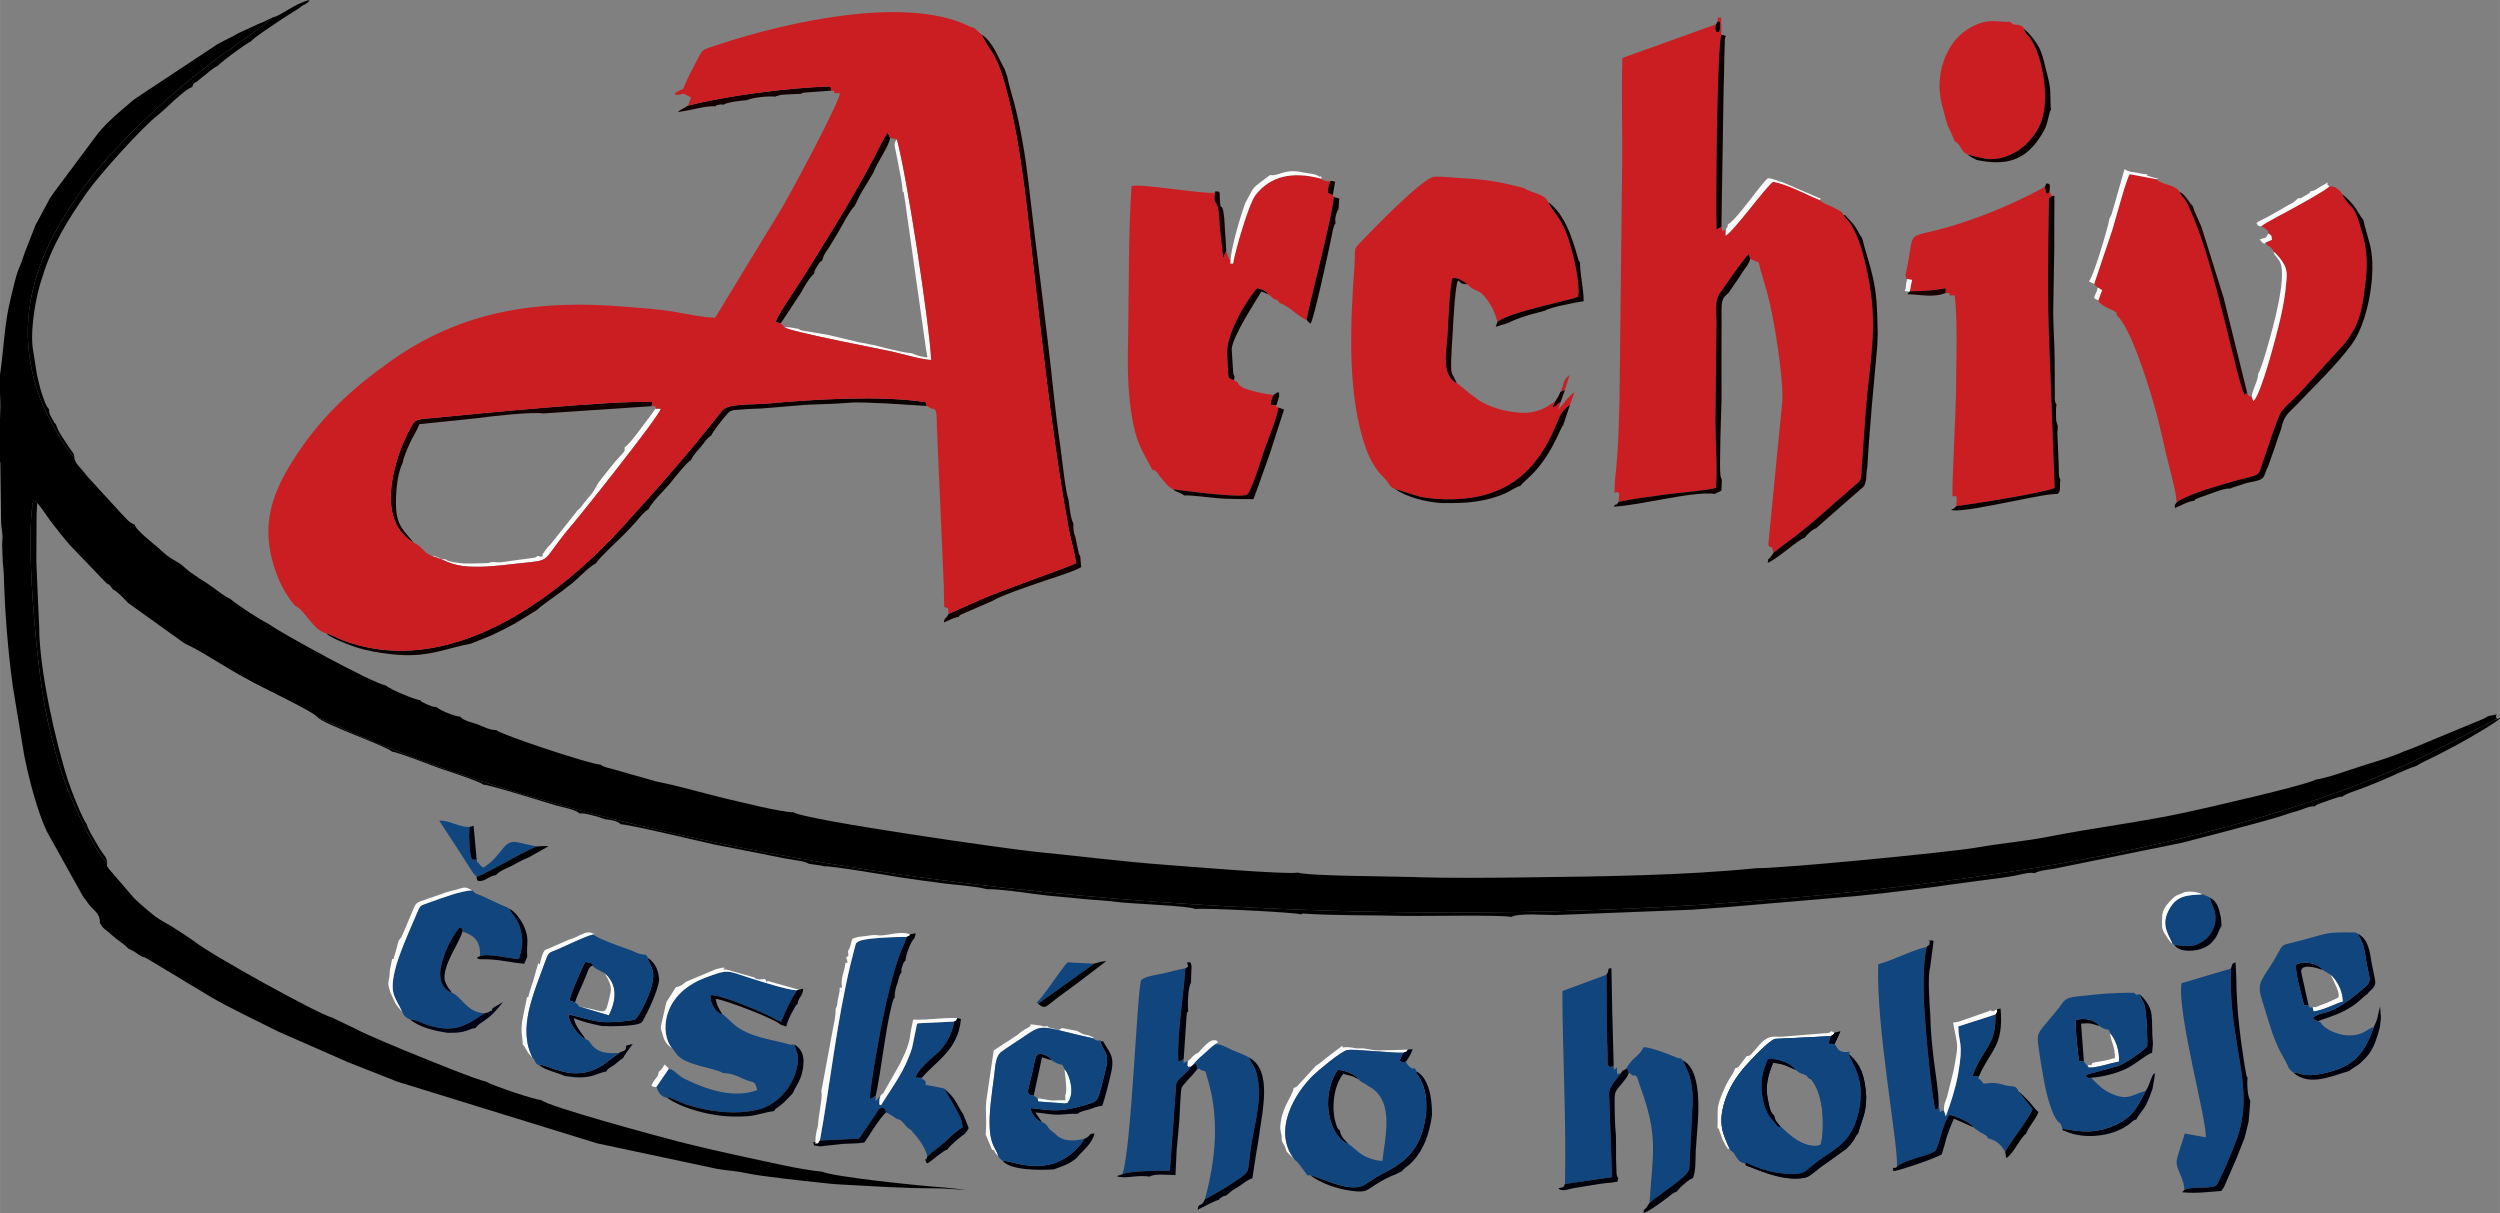 <?xml version="1.0" encoding="UTF-8"?>
<!DOCTYPE svg PUBLIC "-//W3C//DTD SVG 1.1//EN" "http://www.w3.org/Graphics/SVG/1.1/DTD/svg11.dtd">
<!-- Creator: CorelDRAW X8 -->
<svg xmlns="http://www.w3.org/2000/svg" xml:space="preserve" width="210mm" height="101.907mm" version="1.1" style="shape-rendering:geometricPrecision; text-rendering:geometricPrecision; image-rendering:optimizeQuality; fill-rule:evenodd; clip-rule:evenodd"
viewBox="0 0 21000 10191"
 xmlns:xlink="http://www.w3.org/1999/xlink">
 <rect x="0" y="0" width="21000" height="10191" fill="#808080" stroke="none"/>
 <defs>
  <style type="text/css">
   <![CDATA[
    .fil13 {fill:black}
    .fil9 {fill:#000316}
    .fil5 {fill:#01020B}
    .fil2 {fill:#020203}
    .fil3 {fill:#0B0000}
    .fil1 {fill:#11457E}
    .fil4 {fill:#130000}
    .fil8 {fill:#1B0101}
    .fil12 {fill:#BB2527}
    .fil0 {fill:#CB1E22}
    .fil10 {fill:#F4FFFF}
    .fil6 {fill:#F8F8F8}
    .fil7 {fill:#FBFBFB}
    .fil11 {fill:#FEF7F6}
   ]]>
  </style>
 </defs>
 <g id="Vrstva_x0020_1">
  <path class="fil0" d="M14429 179l19 9c0,13 2,34 1,46 -4,39 3,-18 -4,21 -1,2 -3,10 -4,9 0,-2 -2,5 -4,8 -29,-12 -16,7 -27,-26 -5,-16 3,-31 5,-42l-787 283c-9,297 1,606 -2,905l-20 1789c-2,258 -9,597 -40,849l-4 109c37,-6 12,-13 40,6l-5 70c120,-25 271,-45 401,-62 79,-11 360,-36 415,-54 15,-107 -3,-420 -4,-551l9 -837c0,-99 -16,-191 31,-252 37,-49 209,-306 241,-323l12 40c22,5 12,3 23,8l15 7c1,1 5,3 7,4 39,15 21,-2 37,55l59 204c59,211 140,721 128,922l-111 1136c-12,90 -1,77 17,85 2,1 6,2 8,2l13 44 66 -52c236,-168 396,-325 601,-500 77,-65 66,-48 74,-176 11,-151 23,-309 33,-458 21,-302 83,-600 53,-912 -17,-179 -79,-520 -186,-672 -20,-28 -38,-42 -53,-68 -21,-33 -4,-17 -46,-41 -17,-10 -34,-18 -52,-27 -35,-17 -77,-29 -101,-56 -120,-48 -261,-129 -391,-154 -37,7 -332,416 -401,453l2 -54 -28 17 -9 -37 -41 20c-8,-193 4,-1567 41,-1633l-2 -145 -28 -1 -1 32z"/>
  <path class="fil0" d="M11721 4110c9,-3 162,52 204,61 85,19 184,25 276,23 448,-10 704,-227 867,-616 41,-98 44,-120 120,-178l38 -105c-49,27 -100,109 -137,146l20 -63c-45,21 -19,30 -67,42l22 -48c-55,31 -68,53 -148,78 -74,23 -126,21 -203,11 -117,-14 -253,-61 -331,-129 -53,-34 -98,-83 -145,-114 -134,-63 -86,-272 -77,-415 5,-96 17,-402 41,-469 55,0 93,28 126,55 41,47 72,42 113,72 23,15 63,70 82,103 24,40 39,83 57,139 112,-86 600,-177 677,-210 19,-118 -40,-350 -72,-455 -64,-217 -141,-253 -178,-339 -34,-75 -125,-69 -207,-120 -167,-43 -303,-71 -486,-80 -79,-4 -186,-17 -262,-15 -94,2 -524,449 -603,531 -89,92 -59,53 -70,214 -36,484 -66,1096 100,1550 25,68 63,136 102,185 24,30 44,44 65,71 33,42 23,51 76,75z"/>
  <path class="fil0" d="M17591 2385c15,17 10,13 29,30l38 22 -32 87c14,29 -7,2 22,28 33,30 93,50 102,56 40,26 19,3 33,42 113,104 245,526 304,725 40,135 72,276 102,412 25,111 94,348 95,434 69,-57 293,-124 398,-155 337,-102 270,-30 336,-215 29,-82 117,-359 150,-400 31,-39 94,-93 138,-138l388 -426c90,-119 134,-205 160,-393 26,-180 45,-325 -3,-505 -85,-325 -94,-202 -178,-358 -13,-28 5,-3 -20,-29 -4,-5 -15,-13 -19,-16 -27,-18 -29,-19 -66,-21 -42,40 -222,137 -288,174 -58,34 -258,134 -289,164 26,9 15,-2 41,21 42,37 12,5 23,37 31,24 22,7 30,53l-50 21c16,60 -4,7 31,38 9,8 6,2 18,17 22,25 2,-16 12,23 31,21 72,74 93,113 30,58 18,109 13,176 -11,119 -38,243 -65,350 -19,76 -143,559 -208,617l-14 -36c-42,-16 -8,16 -38,-32l-24 15c-66,-126 -247,-1095 -451,-1542 -13,-29 -25,-62 -45,-92 -19,-27 -47,-52 -46,-69 -47,-69 -138,-52 -202,-109l-219 -41c-32,46 -119,383 -147,470l-152 452z"/>
  <path class="fil0" d="M10336 2189c-19,-24 -25,-52 -36,-82l-26 58 -30 -280c-8,-264 -55,-121 -39,-265 -142,7 -620,-80 -700,-57 -28,409 -21,862 -29,1274 -5,217 -5,419 26,626 39,263 90,313 179,487 24,-4 10,-7 30,11 11,9 24,30 32,42 36,36 60,82 110,107 1,0 522,73 616,48 39,-10 130,-317 142,-352 37,-107 108,-274 129,-383 -24,-11 -21,9 -18,-19l-48 -4c5,-55 12,-44 24,-83 -55,-4 -125,-20 -168,-31 -49,-14 -115,-27 -137,-76l-27 -17c-51,-14 -48,-21 -51,-82 -3,-46 -4,-90 -7,-136 -14,-181 203,-513 253,-553 41,9 67,19 95,51 17,17 6,3 22,18 15,13 7,4 20,20 30,6 32,6 52,36 75,19 164,121 226,141 11,-101 209,-831 228,-1033l-8 -18 -40 -16c-2,-40 5,-71 23,-102 -34,5 -6,8 -44,0 -31,-6 -26,-11 -34,-17 -252,-70 -438,-17 -556,138 -54,70 -168,456 -187,574 -43,-3 -15,5 -22,-25z"/>
  <path class="fil0" d="M17191 1541c24,5 14,0 28,12 -2,80 -5,62 -29,75l-14 -59c-146,85 -360,180 -521,241 -729,273 -540,12 -649,502 9,28 -2,16 15,32l40 7 -18 96c140,-2 171,-5 301,-25l0 39c53,4 16,-11 36,21l40 -2c27,242 11,599 10,850 -1,114 -37,805 -28,839 57,-3 18,0 35,10l-4 72c133,-15 733,-111 826,-152l-45 -1205c-18,-402 -9,-821 -3,-1227l26 -20c-19,-24 -29,-68 -46,-106z"/>
  <path class="fil1" d="M15935 9799c77,-67 294,-93 327,-138 32,-68 66,-248 114,-296 43,7 177,62 202,105 2,2 5,2 6,6 1,3 5,4 6,5l48 33c11,6 23,10 31,16 35,24 14,4 30,32 61,15 112,49 145,116 35,-80 204,-284 230,-361l-120 -152c-19,-54 -52,-33 -109,-48 -91,-24 -87,-24 -183,-14l-12 -16c-41,-53 -35,5 -25,-49l-54 3c18,-75 85,-178 120,-234 57,-92 71,-154 72,-286l-313 101c1,144 47,129 -2,401 -22,121 -63,248 -103,354l-15 -47c-30,7 -9,-7 -34,13l-11 -63c-8,36 1,24 -24,44 -28,-40 -76,-571 -83,-661 -17,-220 -38,-498 6,-709 -145,35 -290,118 -407,145 -19,526 167,1500 158,1700z"/>
  <path class="fil1" d="M6887 9581l330 -17 139 -206c29,-43 18,-46 62,-53 29,26 12,4 26,39l55 32c80,62 32,-12 111,82 32,38 37,18 60,57 35,35 107,127 119,201 32,-29 36,-35 70,-61 29,-23 49,-37 77,-61 45,-42 102,-98 150,-124 -5,-73 -38,-119 -69,-178l-87 -149 -157 -31c-14,-37 9,30 2,-21 -4,-26 15,8 -17,-21 -36,-32 -5,27 -15,-16l-52 -2c12,-62 141,-169 184,-207 61,-54 121,-149 140,-264l-306 15c-11,16 -3,-2 -11,25 -2,8 -4,20 -5,29l-32 153c-63,201 -165,324 -261,482 -14,-17 -14,20 -13,-45 0,-9 6,-25 9,-36l-42 47 2 -47c-24,13 -28,20 -47,28 -11,-65 92,-614 114,-714 37,-170 73,-324 130,-488 20,-57 48,-105 63,-160 -74,0 -367,7 -409,41 -19,15 -14,-3 -35,80 -9,36 -18,67 -26,101 -121,507 -168,986 -259,1489z"/>
  <path class="fil1" d="M5644 8804c3,1 6,4 7,5l31 43c65,99 327,118 390,162 65,1 114,21 161,44 96,46 105,7 128,99 -201,74 -424,-4 -605,-92 -74,-35 -83,-76 -138,-87l-104 151c21,58 35,79 94,96 23,-15 -5,-11 31,1l122 51c188,61 413,91 606,44 171,-43 297,-200 328,-359 21,-109 -2,-105 -20,-187l-34 1c-159,-46 -344,-60 -474,-169l-72 -66c-24,-21 2,-7 -26,-19 -56,-14 -103,-86 -101,-161 57,-15 375,117 453,153 48,22 92,49 140,69 43,-105 76,-175 132,-264 -87,-5 -301,-75 -388,-102 -198,-62 -180,-81 -381,-4 -377,143 -377,479 -280,591z"/>
  <path class="fil0" d="M16420 1187c62,35 41,77 109,112 5,-1 132,38 190,38 202,1 372,-158 429,-320 66,-190 14,-478 -56,-628 -50,-106 -78,-95 -92,-147 -13,-21 17,-4 -29,-28 -23,-11 -7,-2 -27,-5 -34,-6 -32,1 -58,-26 -101,8 -191,-44 -360,64 -191,122 -274,397 -215,626 71,276 32,121 109,314z"/>
  <path class="fil1" d="M18348 9996c63,-32 189,-6 264,-34 29,-18 165,-359 173,-381 169,-457 -69,-799 -45,-1445l-415 123c-39,250 219,1172 203,1295l-176 -32c-16,64 -64,185 -68,234 -5,67 68,155 64,240z"/>
  <path class="fil1" d="M3379 8503c2,2 5,3 6,7 5,25 41,49 60,54 52,1 99,32 158,50 55,16 119,29 179,25 131,-8 206,-79 287,-127 -134,-10 -176,-105 -243,-156l-29 -17c-244,-88 33,-533 66,-549 29,19 16,-3 22,35 95,33 152,75 147,207 68,-28 247,21 327,25 24,-86 41,-144 14,-248 -25,-94 -61,-109 -97,-177 -15,-13 -51,-24 -56,-26l-174 -81c-42,-18 -52,-14 -79,-46 -88,1 -270,69 -352,99 -94,35 -80,16 -117,102 -59,137 -153,346 -183,480 -45,200 9,216 64,343z"/>
  <path class="fil1" d="M13146 9946l395 -58 -25 -709c4,-53 66,-116 97,-161 -43,-2 -23,30 -33,-55 -11,20 -1,8 -23,23l-2 -34c-67,38 -48,-38 -52,-119 -3,-72 -5,-144 -6,-215 -2,-143 0,-288 -3,-430l-370 137c1,543 34,1072 22,1621z"/>
  <path class="fil1" d="M9428 9864c53,-29 309,-30 399,-30l53 -730c10,-34 64,-71 91,-101 19,-20 18,-20 31,-43 -34,-3 -10,12 -27,-10l3 -37c-15,7 -15,3 -36,18l1 -37c-29,19 -11,15 -46,19 -9,-238 43,-538 60,-779 -64,11 -128,30 -191,44 -55,12 -144,23 -179,54 -34,46 -82,1419 -159,1632z"/>
  <path class="fil2" d="M3295 6315c36,-1 323,112 385,134 51,19 349,113 381,143 33,-6 532,151 610,174 47,14 167,33 196,68 44,-7 101,14 164,30l43 15c2,0 6,2 9,3 76,8 109,20 133,43 41,-6 680,146 779,168l593 117c30,5 67,12 99,17 35,6 79,10 106,29l118 17c3,2 7,3 10,5 45,-10 577,83 673,97 115,16 228,33 342,47 96,12 265,23 351,47 155,0 384,42 542,57 95,9 181,16 275,26 82,9 186,12 264,23 99,16 636,34 670,61 73,-11 862,29 888,45l17 -7c120,9 297,13 420,14 148,2 291,2 439,6 140,3 822,-11 891,9 70,-35 274,-16 369,-16l1151 -45 282 -21 1102 -94 225 -24 439 -54c112,-18 237,-32 355,-49 106,-15 257,-30 356,-54 44,-8 75,-20 119,-11 39,-24 120,-29 167,-38l1073 -218c2,-1 704,-180 843,-228 47,-17 83,-26 132,-41 44,-13 97,-42 138,-36 17,-14 -1,-4 33,-21 10,-4 12,-4 26,-9 50,-17 141,-54 173,-52 38,-28 79,-38 156,-66 56,-21 104,-41 156,-62 104,-42 198,-93 309,-130l27 -16c1,-1 21,-11 22,-12l139 -68c60,-31 116,-61 179,-95 66,-36 307,-173 345,-216l-62 24 -441 228c-144,78 -310,152 -461,216 -946,400 -2163,680 -3203,835 -1651,246 -3328,354 -5054,333 -3078,-37 -6706,-500 -9125,-1642 44,61 575,242 632,294z"/>
  <path class="fil1" d="M13656 8982c17,-14 17,12 26,32 26,7 -1,-5 18,9l17 14c35,-21 43,44 58,83 157,424 109,556 81,985 62,-60 322,-219 334,-286l30 -594c-2,-58 -12,-127 -26,-180 -9,-36 -58,-136 -58,-137 -25,-25 -1,-10 -45,-21 -69,-30 -214,-87 -283,-91 -27,44 -35,55 -76,90 -34,29 -54,62 -76,96z"/>
  <path class="fil1" d="M10023 8942c37,-12 30,11 31,43 32,-17 14,-2 41,6 40,14 25,-6 43,52 106,334 78,685 -17,1031 92,-48 187,-105 268,-160 130,-88 82,-62 124,-312 31,-183 91,-382 46,-570 -20,-84 -47,-94 -68,-149 -17,-15 -107,-47 -142,-63 -41,-18 -92,-53 -143,-48 -35,25 -65,56 -96,83 -33,28 -66,58 -87,87z"/>
  <path class="fil3" d="M2737 5319c41,40 175,92 248,116 98,33 192,48 307,61 301,35 464,-55 663,-89l172 -69 118 -58 88 -47 180 -111c18,-25 206,-151 254,-193 79,-53 162,-157 239,-197 17,-36 182,-189 223,-230 40,-39 75,-77 112,-118 25,-29 73,-90 106,-106 27,-58 132,-160 180,-216 35,-42 142,-181 177,-196 19,-46 55,-78 85,-115 29,-35 52,-75 85,-92 14,-36 109,-155 140,-188 35,-35 60,-24 128,-32 53,-5 107,-5 160,-8l374 -31c103,-5 226,-6 331,-15 120,-11 208,1 323,3l356 22 -12 -32c-378,-58 -925,-24 -1319,11 -148,14 -340,-4 -393,64 -276,354 -557,671 -842,983 -552,605 -1456,1269 -2331,946 -57,-21 -106,-51 -152,-63z"/>
  <path class="fil4" d="M7968 5157c-24,48 -36,28 -39,72 33,-15 89,-44 123,-46 18,-22 -5,-3 26,-23l258 -112c74,-45 271,-111 367,-145 78,-28 321,-102 379,-139l-8 -92c-2,-2 -4,-10 -4,-8 -1,2 -4,-6 -5,-8 -1,-2 -3,-6 -4,-9l-28 -136c-14,-33 -20,-75 -16,-115 -23,-29 -36,-154 -41,-195 -26,-66 -53,-339 -67,-433 -21,-143 -41,-298 -57,-449 -61,-586 -148,-1213 -216,-1812 -25,-212 -64,-439 -117,-642 -17,-65 -44,-148 -57,-218l-24 -69c-9,-10 -62,-124 -77,-151 -32,-54 -68,-109 -116,-137 73,158 116,126 204,448 141,516 192,1166 255,1709 77,666 155,1349 275,2006 18,93 49,185 59,277 -33,24 -634,232 -806,309l-264 118z"/>
  <path class="fil2" d="M2288 147c-16,27 -377,280 -436,323 -396,288 -891,741 -1172,1134 -365,512 -592,1085 -340,1751 47,125 209,432 285,484 -5,-34 -15,-38 -36,-68 -17,-23 -24,-36 -41,-62 -33,-50 -58,-82 -80,-149 -17,-9 -3,2 -17,-19 -5,-8 -11,-19 -16,-28 -15,-30 -24,-39 -23,-75 -28,-27 -47,-92 -60,-129 -18,-54 -28,-105 -42,-162l-36 -229c-20,-175 32,-452 80,-585 82,-275 218,-490 375,-715 104,-149 476,-561 598,-652 54,-41 231,-224 287,-234 18,-44 5,-22 46,-52 23,-18 32,-26 57,-46 32,-25 73,-63 113,-82 28,-32 233,-185 277,-204 41,-44 154,-114 212,-155 37,-26 69,-45 112,-73 37,-25 79,-46 108,-73 20,-9 14,-4 31,-16 30,-22 12,-5 31,-31 -126,28 -241,134 -313,147z"/>
  <path class="fil3" d="M18284 4221c-19,28 -15,9 -14,46 47,-17 111,-58 162,-60 20,-22 -9,-3 35,-24l110 -39c48,-16 110,-44 162,-40 3,-2 6,-5 8,-6l122 -40c40,-11 124,-17 144,-50 24,-40 18,-57 36,-81l57 -161 22 -67 35 -99c20,-111 69,-136 128,-199 160,-169 317,-314 460,-503 128,-167 207,-553 167,-793 -13,-78 -50,-180 -67,-261 -25,-25 -53,-85 -81,-119 -34,-39 -59,-67 -97,-94 84,156 93,33 178,358 48,180 29,325 3,505 -26,188 -70,274 -160,393l-388 426c-44,45 -107,99 -138,138 -33,41 -121,318 -150,400 -66,185 1,113 -336,215 -105,31 -329,98 -398,155z"/>
  <path class="fil1" d="M18247 7924l20 15c7,-3 104,18 162,3 51,-13 104,-51 131,-87 118,-158 -10,-286 7,-314l-33 -16c-21,-10 -9,13 -16,-8 -2,-4 -6,-2 -8,-4 -149,5 -225,14 -286,121 -70,124 -23,190 23,290z"/>
  <path class="fil3" d="M14898 4643c-1,2 -12,19 -13,20 -38,53 -29,14 -36,66 90,-41 260,-199 311,-212 20,-29 65,-72 100,-81 2,-3 5,-10 6,-8l392 -344c29,-64 13,-89 27,-152l13 -202 24 -302 47 -522 4 -103c-5,-163 -3,-291 -34,-441 -27,-135 -69,-244 -97,-362 -18,-19 -41,-73 -61,-100 -27,-39 -57,-61 -81,-92l-14 -3c15,26 33,40 53,68 107,152 169,493 186,672 30,312 -32,610 -53,912 -10,149 -22,307 -33,458 -8,128 3,111 -74,176 -205,175 -365,332 -601,500l-66 52z"/>
  <path class="fil3" d="M16433 4251c-32,33 2,9 -44,31 51,25 362,-41 445,-57 88,-16 383,-82 450,-75 20,-24 15,-11 20,-51 3,-32 -4,-29 4,-69 -17,-27 -13,-62 -14,-103l-12 -294 4 -51 -13 -45c-2,-9 -2,-35 -2,-46 -1,-37 -2,-57 4,-93 -19,-25 -14,-52 -14,-90l-2 -299c-1,-132 -11,-246 -12,-382l9 -532 0 -211c1,-46 0,-91 1,-137 0,-12 1,-60 0,-69 -5,-29 16,-37 -20,-31l-26 20c-6,406 -15,825 3,1227l45 1205c-93,41 -693,137 -826,152z"/>
  <path class="fil4" d="M3473 4557c-63,-85 -138,-128 -146,-287 -6,-116 8,-289 55,-381 10,-54 39,-117 60,-165 27,-61 63,-109 80,-161l467 -48c107,-15 478,-58 574,-42l910 -61 8 -35c-315,-16 -1468,97 -1860,136 -76,8 -126,-2 -160,58 -53,94 -101,203 -133,316 -80,286 -68,544 145,670z"/>
  <path class="fil3" d="M13597 4215c-31,49 -18,3 -42,41 217,-9 665,-133 849,-107 2,-2 7,-6 8,-4l48 -23 4 -92c-2,-2 -3,-6 -4,-8l-6 -17c-1,-3 -2,-6 -2,-10 -11,-68 7,-567 9,-631l0 -62c-1,-151 0,-302 0,-453 0,-77 1,-153 0,-230 0,-85 4,-118 57,-156l98 -143c28,-52 72,-92 86,-144l-12 -40c-32,17 -204,274 -241,323 -47,61 -31,153 -31,252l-9 837c1,131 19,444 4,551 -55,18 -336,43 -415,54 -130,17 -281,37 -401,62z"/>
  <path class="fil2" d="M900 7248c-4,-42 -13,-46 -37,-81 -24,-33 -30,-43 -49,-77 -30,-53 -72,-117 -86,-166 -38,-52 -126,-273 -155,-362 -109,-335 -244,-945 -244,-1294l-11 -243 -13 -307 2 -396 5 -97c-26,-21 -7,-13 -33,-19 -68,328 27,1358 97,1728 48,250 112,498 200,717 62,156 235,526 324,597z"/>
  <path class="fil5" d="M18740 8136c-24,646 214,988 45,1445 -8,22 -144,363 -173,381 -75,28 -201,2 -264,34l-17 19c116,12 217,-2 329,-11l22 -33 105 -241 68 -172 34 -138 14 -173c-24,-37 -29,-142 -23,-195 -12,-16 -2,3 -11,-24l-14 -79c-5,-35 -9,-64 -15,-100 -10,-63 -20,-137 -27,-201 -18,-146 -26,-294 -28,-443l-6 -121 -25 11 -14 41z"/>
  <path class="fil6" d="M7582 1610c14,5 5,-4 13,31 0,0 6,37 6,39l175 1236c4,41 11,44 13,86 -46,-3 -112,-24 -128,-35 -67,-4 -133,-24 -187,-35l-48 -11c-3,-1 -6,-2 -9,-3l-26 -7c-37,-10 -48,-12 -85,-19l-96 -18c-4,-1 -7,-2 -10,-3l-241 -57 -156 -27c-19,-4 -87,-10 -92,-23 -2,-4 -7,-2 -9,-3 -49,-6 -64,-15 -111,-12 25,34 812,184 914,207 86,20 237,65 317,68 -15,-313 -206,-1555 -288,-1853 -30,28 -18,59 -9,103 7,34 15,73 21,107 14,85 32,140 36,229z"/>
  <path class="fil3" d="M6559 2715l172 -261c19,-37 73,-131 108,-156 3,-30 6,-29 25,-61 19,-31 18,-32 44,-51 6,-42 39,-81 62,-118 23,-39 46,-76 69,-114 32,-54 104,-193 139,-222l49 -100 110 -183c28,-82 131,-221 140,-291l-20 -43c-32,36 -84,150 -112,203 -185,350 -381,661 -589,995 -48,78 -223,328 -242,394l45 8z"/>
  <path class="fil1" d="M3975 7335l28 30c43,-10 196,-98 248,-125 86,-44 183,-102 259,-130 -55,-10 -104,-21 -160,-34 -125,-28 -117,99 -289,212 -28,-13 -40,-38 -40,-39 -14,-16 -6,23 -17,-27l-41 -2c-22,-65 -26,-194 -20,-266 0,-4 2,-5 3,-8 -84,7 -180,-60 -257,-52l143 218c47,76 94,144 143,223z"/>
  <path class="fil7" d="M5247 3757c-1,47 6,22 -42,79l-38 42c-1,1 -3,4 -5,6l-86 107 -46 59 -47 80c-1,2 -3,5 -5,7l-36 44c-2,1 -3,4 -5,6l-46 57c-1,2 -3,5 -4,7 -24,31 -14,14 -35,35 -15,15 -4,4 -14,18l-204 257c-17,21 -19,20 -33,35 -25,30 28,-36 -14,19 -3,4 -15,19 -15,20 -8,10 -5,6 -14,20 -2,3 2,43 -9,15 0,-2 -2,5 -4,8l-28 -9c-24,19 -19,14 -68,21l-242 33c-4,1 -6,1 -11,1 -46,2 -48,-11 -96,6 -60,3 -143,4 -204,3 -25,-1 -138,-13 -150,-34 -79,-4 -18,1 -75,-20 -24,-9 -20,-11 -46,-9 104,27 158,80 307,89 133,8 267,-8 395,-23 346,-39 186,13 493,-345 51,-59 714,-888 731,-958l-45 0 -35 49c-46,58 -180,252 -224,275z"/>
  <path class="fil7" d="M7123 7987c5,71 8,30 -15,57 22,65 7,36 -7,46 -7,82 -42,115 -28,206l-20 1c1,35 -1,20 -3,42l-12 58c-7,34 -1,46 -19,77 2,65 -15,123 -26,187l-94 506c11,35 -12,153 -20,207 0,3 -1,6 -1,9l-9 83c-1,1 -2,3 -2,5l-5 20c-1,2 -1,6 -2,8 -1,3 -1,6 -2,10 0,3 -1,6 -2,9 -6,37 -6,34 -7,76 6,15 -32,13 22,12l16 -25c91,-503 138,-982 259,-1489 8,-34 17,-65 26,-101 21,-83 16,-65 35,-80 42,-34 335,-41 409,-41 40,-16 19,-10 28,-22 -74,-29 -188,10 -249,10 -32,0 -32,-7 -65,-3l-124 16c-10,2 -40,12 -44,13 -17,29 -16,80 -39,103z"/>
  <path class="fil3" d="M14460 1906l19 -1191c4,-72 4,-145 5,-217l5 -170c6,-25 0,-11 10,-26l-39 -11 0 2c-37,66 -49,1440 -41,1633l41 -20z"/>
  <path class="fil3" d="M11721 4110c99,65 240,105 388,116 145,1 256,-1 383,-31 57,-14 105,-30 155,-52 42,-19 93,-57 126,-62 11,-16 5,-8 18,-22l42 -39c199,-180 264,-410 298,-449l57 -171c-76,58 -79,80 -120,178 -163,389 -419,606 -867,616 -92,2 -191,-4 -276,-23 -42,-9 -195,-64 -204,-61z"/>
  <path class="fil5" d="M7644 7848c-9,12 12,6 -28,22 -15,55 -43,103 -63,160 -57,164 -93,318 -130,488 -22,100 -125,649 -114,714 19,-8 23,-15 47,-28 44,-191 82,-566 138,-775 0,-1 6,-21 8,-26 15,-33 -7,-1 14,-22 -3,-46 9,-90 26,-131 4,-19 5,-30 12,-48 18,-45 2,-11 18,-29 -1,-31 -2,-29 8,-59 10,-31 9,-27 26,-46 0,-40 48,-170 74,-184l13 -44 -49 8z"/>
  <path class="fil5" d="M11005 9872c90,67 220,116 360,133 107,14 119,-8 187,-52 43,-29 119,-70 171,-88l53 -27 12 -14c2,-1 5,-4 7,-6l33 -26c123,-101 182,-267 201,-429 1,-146 -30,-308 -129,-363 -12,24 5,14 37,77 50,100 53,232 32,341 -48,256 -180,353 -367,447 -54,27 -128,85 -165,99 -130,47 -377,-87 -432,-92z"/>
  <path class="fil5" d="M10121 10074c-32,79 -52,16 -61,88 32,-16 155,-81 179,-83 12,-13 -5,-5 26,-24 28,-17 7,-7 32,-10l53 -44c16,-11 40,-24 57,-35 39,-25 74,-58 113,-68l29 -190 23 -138c29,-231 122,-579 -81,-687 21,55 48,65 68,149 45,188 -15,387 -46,570 -42,250 6,224 -124,312 -81,55 -176,112 -268,160z"/>
  <path class="fil5" d="M13856 10105c-14,18 -14,21 -26,38 -28,38 -16,-9 -25,48 53,-18 160,-99 210,-137 34,-26 38,-35 68,-43l29 -33c29,-28 78,-73 108,-81 25,-52 22,-151 24,-224l19 -264c11,-181 4,-440 -127,-501 0,1 49,101 58,137 14,53 24,122 26,180l-30 594c-12,67 -272,226 -334,286z"/>
  <path class="fil5" d="M16184 7954c-44,211 -23,489 -6,709 7,90 55,621 83,661 25,-20 16,-8 24,-44 1,-102 -27,-263 -40,-370 -15,-123 -29,-257 -30,-379 -6,-85 -24,-333 -2,-402l29 -222c-25,-17 -10,-2 -44,-7 13,18 11,-34 11,34l-25 20z"/>
  <path class="fil5" d="M13613 9018c-31,45 -93,108 -97,161l25 709 -395 58c-21,37 -4,23 -55,35 24,34 86,7 127,0 57,-10 105,-17 163,-27 20,-4 75,-12 105,-15 13,-2 56,-5 62,-6 62,-16 26,15 46,-35 -18,-23 -14,-35 -16,-75 -1,-31 -2,-62 -3,-93 -1,-64 1,-128 -1,-193 -10,-84 -11,-224 -11,-312 0,-66 29,-81 57,-118 26,-34 48,-55 62,-93 -9,-20 -9,-46 -26,-32 -31,13 -26,14 -43,36z"/>
  <path class="fil5" d="M10002 8960c-13,23 -12,23 -31,43 -27,30 -81,67 -91,101l-53 730c-90,0 -346,1 -399,30l-46 15c2,2 6,3 7,4 2,0 6,2 8,3l49 4c67,-3 131,-18 212,-6 41,-28 156,-13 216,-13l10 -214 11 -114 12 -139c2,-44 10,-236 18,-266 7,-22 99,-112 129,-153 -1,-32 6,-55 -31,-43l-21 18z"/>
  <path class="fil3" d="M16529 1299c26,22 45,28 76,45 242,50 411,11 548,-218 20,-33 31,-55 43,-95l21 -83c11,-30 -1,-8 12,-25 -9,-64 -1,-135 -11,-200 -10,-65 -25,-108 -39,-168 -33,-148 -62,-188 -143,-282l-36 -31c14,52 42,41 92,147 70,150 122,438 56,628 -57,162 -227,321 -429,320 -58,0 -185,-39 -190,-38z"/>
  <path class="fil8" d="M18877 3301l-198 -799 -185 -591c-25,-63 -59,-126 -76,-183 -39,-34 -51,-85 -107,-115 -1,17 27,42 46,69 20,30 32,63 45,92 204,447 385,1416 451,1542l24 -15z"/>
  <path class="fil5" d="M5608 9225c96,68 258,118 398,141 85,14 176,16 266,11 88,-6 170,-39 229,-43 23,-33 10,-14 38,-36 15,-12 30,-23 44,-36 26,-24 54,-55 77,-80 33,-77 67,-100 85,-208 14,-90 -1,-156 -70,-199 18,82 41,78 20,187 -31,159 -157,316 -328,359 -193,47 -418,17 -606,-44l-122 -51c-36,-12 -8,-16 -31,-1z"/>
  <path class="fil3" d="M9853 4110c20,16 18,14 41,24 4,2 24,9 25,10l30 18c54,-4 202,17 275,23 98,8 202,7 305,8l35 -94 102 -287 120 -371 -46 -18c-21,109 -92,276 -129,383 -12,35 -103,342 -142,352 -94,25 -615,-48 -616,-48z"/>
  <path class="fil3" d="M12579 2703l-15 42 107 -33c45,-26 173,-70 229,-81l81 -23c35,-26 263,-69 322,-78 0,-105 -36,-262 -30,-325 -2,-2 -5,-9 -6,-7 0,1 -4,-6 -5,-8 -16,-32 -81,-372 -256,-491 37,86 114,122 178,339 32,105 91,337 72,455 -77,33 -565,124 -677,210z"/>
  <path class="fil7" d="M8281 9512l-2 17 49 116c1,4 3,8 5,12 42,18 1,-3 33,34 26,29 23,21 22,29 -22,-95 -103,-97 -66,-453 8,-77 19,-154 29,-232 11,-82 10,-162 63,-201 58,-42 111,-75 165,-111 195,-132 133,-105 603,-1 10,-17 8,-1 -11,-14 -41,-25 45,23 -25,-10l-40 -9c-4,-1 -7,-2 -10,-3l-49 -26 -126 -24c-45,29 -35,11 -65,6 -1,0 -32,-7 -35,-9 -28,-12 -34,16 -15,-13 -63,5 -31,0 -72,-6 -24,-3 -51,-6 -77,-10 -7,32 10,5 -27,31 -18,12 -20,10 -44,27 -27,19 -18,15 -37,30l-202 132 -57 388c-18,101 0,157 -9,300z"/>
  <path class="fil4" d="M5778 888c-27,20 -58,28 -84,53 88,-9 241,-56 317,-48 18,-15 -10,-6 22,-12 34,-7 17,-4 44,-1 30,-23 161,-36 199,-39 43,-22 181,-36 238,-29 2,-2 6,-7 7,-4l37 -11c13,-2 44,-3 60,-4l111 -5c14,-9 1,-5 26,-10l228 -17 -7 -35c-349,10 -882,79 -1198,162z"/>
  <path class="fil7" d="M18969 3140c-4,70 -48,128 -54,193l14 36c65,-58 189,-541 208,-617 27,-107 54,-231 65,-350 5,-67 17,-118 -13,-176 -21,-39 -62,-92 -93,-113 13,41 45,57 61,99 50,133 -66,550 -106,686 -14,52 -56,198 -82,242z"/>
  <path class="fil7" d="M14674 8870l-29 37c-38,45 -32,60 -68,65 -23,60 -31,55 -59,106 -6,10 -13,23 -16,30 -4,7 -10,19 -11,23l-31 72c-1,2 -2,5 -3,8l-12 34c-6,19 -14,43 -15,62 -4,47 0,115 -3,170 29,16 3,-8 18,28 20,47 8,41 52,120 2,2 4,6 5,8l11 17c3,1 8,-3 10,1 0,3 6,2 6,3 1,0 4,2 4,4 -61,-130 -102,-219 -48,-397 38,-125 102,-220 176,-305 40,-45 196,-216 251,-229l467 -23c1,-1 10,-4 17,-10 14,-11 9,-10 14,-18 -46,-28 -22,-4 -47,0 -3,0 -6,1 -10,2l-21 2c-4,0 -7,0 -11,0l-345 28c-65,7 -104,-22 -180,50l-86 98c-25,19 -9,13 -36,14z"/>
  <path class="fil7" d="M10867 9139c-14,78 -99,156 -112,317 -2,26 1,41 5,61 1,4 4,16 5,20l3 49 23 41c1,3 3,6 4,9l12 37 68 69c-197,-250 17,-576 157,-710 36,-35 234,-203 287,-212 57,-9 365,26 469,23 46,-20 13,4 38,-26 -65,1 -253,12 -302,2 -4,-1 -6,-2 -10,-3l-59 -9c-108,2 -53,-5 -127,-10 -63,-4 -40,13 -49,-6 -1,-3 -6,-1 -8,-3l-124 94c-2,2 -5,4 -6,5l-64 51c-31,21 -2,-4 -27,19l-154 168c-11,9 -19,11 -29,14z"/>
  <path class="fil3" d="M10976 2688c16,19 15,18 33,31 30,-47 150,-603 177,-736 7,-33 12,-83 33,-109 -4,-31 -5,-30 2,-63 0,-1 8,-25 8,-27 13,-30 -4,-3 14,-23l7 -93 -46 -13c-19,202 -217,932 -228,1033z"/>
  <path class="fil5" d="M4919 8730c-30,-50 -85,-106 -100,-177 83,33 143,46 237,66 42,2 296,7 336,-32 42,-67 136,-266 145,-356 -7,-82 -30,-138 -91,-182 -7,10 -15,-13 10,40 12,26 20,41 27,67 28,112 -95,340 -127,383 -25,35 -38,30 -131,41 -52,6 -118,8 -170,5 -73,-5 -263,-64 -278,-63 -5,72 92,191 142,208z"/>
  <path class="fil5" d="M8754 9428l-57 -83c50,3 110,16 166,18 66,3 125,-11 187,-6 24,-22 71,-29 101,-38 39,-13 66,-27 107,-30 24,-60 59,-206 76,-281 33,-144 -22,-172 -67,-260 -14,-1 -7,4 -25,-7 25,110 86,86 41,261 -13,49 -49,223 -78,245 -35,26 -198,66 -257,74 -116,15 -185,-3 -290,-13 0,49 53,107 96,120z"/>
  <path class="fil7" d="M4775 7895l-164 72c-15,6 -29,10 -38,19 -5,6 -15,26 -19,39 -27,84 -12,86 -33,65l-44 156c-1,3 -2,5 -3,8l-12 35c0,3 -2,5 -2,8l-9 27c-21,72 -6,48 -24,53l-32 154c-31,140 -1,188 -5,243 29,25 20,44 74,103 2,2 9,9 11,12 -129,-248 6,-537 106,-815 30,-82 29,-67 106,-100 73,-31 229,-109 296,-124 29,-17 17,1 -9,-11 -47,-23 -92,16 -161,43l-17 6c-34,13 -10,3 -21,7z"/>
  <path class="fil7" d="M3349 7900l-31 113c-20,54 -3,43 -25,43 -6,42 -6,29 -13,67 -9,41 -4,30 -8,71 -7,62 -22,49 6,139 1,3 2,6 3,9l39 84c7,10 3,5 14,21l45 56c-55,-127 -109,-143 -64,-343 30,-134 124,-343 183,-480 37,-86 23,-67 117,-102 82,-30 264,-98 352,-99l-34 -16c-27,-10 -24,-9 -50,-4l-110 30c-28,7 -29,7 -59,19l-180 62c-35,14 -41,20 -56,53 -2,3 -3,6 -4,9l-78 185c-6,13 -17,40 -21,48 -1,2 -2,5 -3,7l-23 28z"/>
  <path class="fil5" d="M17565 9053c94,-4 219,-39 295,-75 76,-37 166,-118 218,-135l7 -75c-21,-224 27,-280 -109,-415 7,46 21,41 36,85 23,66 28,342 24,352 -36,40 -169,133 -229,158 -51,21 -275,73 -291,85 25,28 24,30 49,20z"/>
  <path class="fil5" d="M19472 8579c30,-17 122,-36 227,-91 126,-67 144,-115 187,-137 23,-36 66,-51 67,-99 0,-21 -24,-122 -29,-153 -19,-116 -31,-207 -114,-254 13,45 32,57 46,114 11,46 16,93 24,136 27,143 52,143 -43,222 -287,242 -318,162 -410,232 23,27 5,15 45,30z"/>
  <path class="fil5" d="M19941 8625c-83,241 -181,341 -435,394 -156,32 -172,-7 -242,-9 139,122 327,25 472,-14 10,-15 66,-43 87,-62 25,-24 60,-57 78,-82 45,-64 69,-142 90,-223l8 -65 1 -15 -7 -95c-3,14 -14,53 -20,85 -9,43 -18,52 -32,86z"/>
  <path class="fil7" d="M10669 1470l-83 62c-31,24 -39,29 -65,61l-60 111c-41,111 -119,373 -125,485 7,30 -21,22 22,25 19,-118 133,-504 187,-574 118,-155 304,-208 556,-138 -50,-69 46,32 -16,-17 -36,-27 -84,-26 -144,-37l-19 -4c-137,-26 -185,41 -253,26z"/>
  <path class="fil7" d="M17719 1839c-5,48 -130,479 -172,525l44 21 152 -452c28,-87 115,-424 147,-470l219 41 24 -6c-35,-3 -30,-1 -63,-12 -72,-25 -28,-5 -31,-22 -29,0 -24,-2 -42,-4l-70 -13c-34,-6 -48,-5 -81,-26l-93 327c-1,3 -2,6 -3,9l-5 18c-3,9 -5,17 -8,26l-18 38z"/>
  <path class="fil5" d="M18023 9165c-70,140 -110,216 -246,281 -214,102 -368,40 -453,37l3 12c18,4 9,1 30,11 156,67 397,41 531,-65 32,-25 27,-29 58,-38 20,-44 53,-69 80,-121 26,-50 36,-86 55,-135l13 -71 8 -57c-23,-14 -45,105 -79,146z"/>
  <path class="fil7" d="M5677 8293l-78 123c-1,2 -2,5 -3,8l-46 203c4,46 0,7 8,38 17,62 30,105 86,139 -97,-112 -97,-448 280,-591 201,-77 183,-58 381,4 87,27 301,97 388,102l18 -5 -259 -73c-19,-8 2,41 -21,-11 -2,-5 -7,-3 -10,-6l-44 4c-69,-13 3,-7 -76,-27l-189 -54c-33,-12 -49,17 -24,-19 -52,3 -20,2 -47,7 0,0 -28,7 -29,7l-249 105c-33,25 -45,39 -86,46z"/>
  <path class="fil7" d="M16716 8487c-3,2 -6,5 -9,7l-253 88c-3,1 -6,2 -9,2 -15,4 -26,4 -39,6l30 154c13,73 -10,153 -24,242l-55 222c-15,50 -30,64 -27,122l15 47c40,-106 81,-233 103,-354 49,-272 3,-257 2,-401l313 -101c19,-26 14,-27 9,-42 -38,18 -8,22 -56,8z"/>
  <path class="fil1" d="M8708 8420l12 12 470 -337 -223 -11c-49,49 -216,308 -259,336z"/>
  <path class="fil7" d="M7396 9204c-3,11 -9,27 -9,36 -1,65 -1,28 13,45 96,-158 198,-281 261,-482l32 -153c1,-9 3,-21 5,-29 8,-27 0,-9 11,-25l306 -15c34,-21 10,1 26,-29 -138,-5 -240,18 -370,13 -5,14 -4,21 -9,41 -24,107 -9,112 -57,233l-36 77c-1,3 -2,6 -3,8 -2,3 -3,6 -4,8l-138 243c-1,2 -3,5 -5,7l-23 22z"/>
  <path class="fil5" d="M9957 8134c-17,241 -69,541 -60,779 35,-4 17,0 46,-19l24 -357c7,-47 -3,-20 14,-42 -6,-47 -2,-209 23,-238l5 -144 -10 -30 -28 2 10 35c-18,12 -4,3 -24,14z"/>
  <path class="fil3" d="M10366 3193l4 -33c-10,-15 -5,-2 -11,-27l-13 -202c12,-114 194,-387 250,-483l60 25c-28,-32 -54,-42 -95,-51 -50,40 -267,372 -253,553 3,46 4,90 7,136 3,61 0,68 51,82z"/>
  <path class="fil5" d="M15935 9799c-16,12 4,8 -20,11 -47,4 -2,5 -15,-5l4 33c59,-6 365,-112 407,-142l29 -96c13,-66 48,-145 73,-203l165 73c-25,-43 -159,-98 -202,-105 -48,48 -82,228 -114,296 -33,45 -250,71 -327,138z"/>
  <path class="fil4" d="M12237 3218c-44,-100 -50,-55 -47,-197 2,-77 8,-152 13,-229 4,-75 19,-392 44,-435l35 26 45 6c-33,-27 -71,-55 -126,-55 -24,67 -36,373 -41,469 -9,143 -57,352 77,415z"/>
  <path class="fil5" d="M13513 8136c-6,30 -6,35 -19,52 3,142 1,287 3,430 1,71 3,143 6,215 4,81 -15,157 52,119l-12 -458 -7 -361 -23 3z"/>
  <path class="fil5" d="M6693 8319c-56,89 -89,159 -132,264 -48,-20 -92,-47 -140,-69 -78,-36 -396,-168 -453,-153 -2,75 45,147 101,161 -30,-51 -44,-64 -58,-131 81,6 512,175 547,217l47 15c9,-39 22,-68 39,-102l37 -68c11,-15 8,-12 19,-21 5,-56 44,-61 47,-127l-36 9 -18 5z"/>
  <path class="fil5" d="M9163 9525c-18,19 -27,30 -57,42 -39,81 -164,188 -284,214 -77,17 -142,16 -221,5 -41,-5 -164,-42 -177,-33 63,78 312,79 428,70 92,-35 117,-37 191,-95 45,-57 130,-117 151,-206l-31 3z"/>
  <path class="fil5" d="M8015 8581c-19,115 -79,210 -140,264 -43,38 -172,145 -184,207l52 2c122,-144 304,-230 329,-494l-31 -8c-16,30 8,8 -26,29z"/>
  <path class="fil5" d="M7789 9716c-18,41 3,21 -21,23 28,42 -9,17 25,33 40,-26 128,-106 165,-116 25,-38 117,-112 150,-135 1,-2 3,-5 4,-6l13 -19c17,-25 0,4 12,-20l-45 -114c-21,-28 -47,-85 -71,-120 -30,-45 -51,-61 -91,-99l87 149c31,59 64,105 69,178 -48,26 -105,82 -150,124 -28,24 -48,38 -77,61 -34,26 -38,32 -70,61z"/>
  <path class="fil5" d="M6887 9581l-16 25c-54,1 -16,3 -22,-12l-19 0 9 28 49 8 179 -20c64,-5 126,-2 191,-12 15,-7 122,-201 186,-254 -14,-35 3,-13 -26,-39 -44,7 -33,10 -62,53l-139 206 -330 17z"/>
  <path class="fil6" d="M14513 1886c-5,26 11,1 -16,40l-2 54c69,-37 364,-446 401,-453 130,25 271,106 391,154l7 -12 -315 -136c-51,-12 -81,-34 -129,-36 -83,78 -258,345 -337,389z"/>
  <path class="fil5" d="M5259 8784c3,49 -17,37 -59,61l-136 102c-213,134 -380,37 -501,2 -51,-15 -16,-9 -32,1 61,46 158,61 210,88 72,10 122,18 191,8 66,-9 116,-40 159,-44 22,-36 34,-30 72,-59 28,-21 42,-40 69,-53 14,-27 60,-92 83,-121l-56 15z"/>
  <path class="fil2" d="M9242 8080l-52 15 -470 337c63,50 56,29 181,-64 47,-34 84,-62 132,-97 92,-69 172,-130 260,-198l-51 7z"/>
  <path class="fil2" d="M4003 7365c5,25 0,18 11,35 66,8 87,-41 152,-49 28,-35 86,-55 131,-77 46,-24 92,-53 141,-70l171 -96 -47 -1 -52 3c-76,28 -173,86 -259,130 -52,27 -205,115 -248,125z"/>
  <path class="fil2" d="M16763 8521c-1,132 -15,194 -72,286 -35,56 -102,159 -120,234l54 -3c94,-219 208,-244 180,-566l-33 7c5,15 10,16 -9,42z"/>
  <path class="fil9" d="M4138 8469c-15,41 2,10 -28,29 -18,12 -15,7 -41,14 -81,48 -156,119 -287,127 -60,4 -124,-9 -179,-25 -59,-18 -106,-49 -158,-50 71,62 201,96 315,112 45,0 88,0 128,-9 44,-10 66,-27 106,-31 42,-60 112,-56 230,-219l-86 52z"/>
  <path class="fil5" d="M4032 8032l-23 9c-6,24 55,16 83,17 109,4 211,29 312,38l25 -62c-9,-104 20,-139 -24,-245 -27,-64 -80,-133 -129,-157 36,68 72,83 97,177 27,104 10,162 -14,248 -80,-4 -259,-53 -327,-25z"/>
  <path class="fil5" d="M11329 9612c-27,-30 -69,-64 -74,-116 -21,-17 -19,-15 -31,-50 -44,-126 -23,-328 60,-425l80 21 50 26c-31,-47 -118,-77 -177,-81 -154,229 -71,566 92,625z"/>
  <path class="fil5" d="M18267 7939c38,64 176,54 242,25 41,-18 66,-38 90,-70 32,-43 29,-51 48,-92l14 -26 -5 -68c-19,-85 -29,-129 -89,-167 -17,28 111,156 -7,314 -27,36 -80,74 -131,87 -58,15 -155,-6 -162,-3z"/>
  <path class="fil7" d="M19404 1609c-5,27 11,-1 -16,20 -8,7 -15,10 -29,17 -50,25 -14,20 -54,18 -54,54 -55,40 -121,81 -2,2 -5,3 -7,5l-110 62c-9,5 -8,5 -22,12 -28,14 -66,31 -93,50 16,7 8,11 13,20l26 9c31,-30 231,-130 289,-164 66,-37 246,-134 288,-174 -29,-25 -18,-4 -15,-33 -3,2 -7,2 -9,6l-62 36c-33,20 -32,26 -78,35z"/>
  <path class="fil2" d="M16844 9678l9 51c64,-42 120,-176 166,-205 28,-72 78,-112 104,-183 -36,-29 -52,-60 -83,-92 -34,-36 -52,-54 -86,-84l120 152c-26,77 -195,281 -230,361z"/>
  <path class="fil5" d="M3797 8339c-27,-34 -46,-57 -62,-105 -17,-130 117,-299 150,-409 -6,-38 7,-16 -22,-35 -33,16 -310,461 -66,549z"/>
  <path class="fil5" d="M8683 9204l70 -322 82 25c-11,-18 -16,-27 -49,-41 -63,-26 -77,-14 -91,31 -3,10 -8,36 -10,46 -43,222 -85,250 -2,261z"/>
  <path class="fil5" d="M17505 8917l-24 -318c78,-8 91,1 154,20 -1,-2 -4,-9 -4,-7 -1,2 -4,-5 -5,-6 -44,-45 -129,-56 -187,-38 -11,52 16,284 25,348l41 1z"/>
  <path class="fil4" d="M10300 2107c-1,-76 -10,-145 -13,-222 -1,-32 -5,-76 -10,-104 -16,-85 -23,1 -29,-90 -8,-61 16,-90 -43,-82l0 11c-16,144 31,1 39,265l30 280 26 -58z"/>
  <path class="fil5" d="M19393 8449l-55 -248c-2,-7 -8,-36 -8,-37 -3,-80 149,-28 183,-15 -35,-53 -153,-84 -224,-47 -18,43 49,274 64,339l40 8z"/>
  <path class="fil5" d="M4830 8420c12,-43 46,-114 65,-158 12,-30 22,-52 34,-81 15,-38 13,-52 46,-69 26,-18 -40,-30 -59,-31 -24,39 -131,280 -131,325l45 14z"/>
  <path class="fil7" d="M18188 7849c2,3 11,17 12,19 35,54 -4,-4 16,24l24 32 7 0c-46,-100 -93,-166 -23,-290 61,-107 137,-116 286,-121 -41,-2 -14,-3 -23,-7 -41,-14 -81,-21 -133,-13l-77 32c-24,17 -79,72 -97,109l-7 16c-1,2 -2,5 -3,8l-7 25c0,3 0,6 0,9 -2,20 -3,81 -1,97 3,23 21,56 26,60z"/>
  <path class="fil7" d="M17544 8967c52,8 194,-39 256,-50 4,-98 -28,-182 -72,-236 0,47 -4,-6 2,30 7,44 34,77 36,176l-69 19c-3,1 -6,2 -9,2l-90 16c-28,9 -18,-1 -30,23 -33,3 -31,-13 -24,20z"/>
  <path class="fil10" d="M8715 9225l6 28 223 16c51,-8 11,3 30,-15 53,-72 13,-222 -29,-269 -11,32 -4,-12 0,23 28,237 -6,147 5,235 -48,-5 -96,6 -133,-1l-102 -17z"/>
  <path class="fil7" d="M19425 8460l9 36c77,-7 177,-63 247,-83 -2,-94 -51,-176 -97,-221 3,33 -4,-1 6,21 16,39 73,136 50,168l-96 44c-3,1 -6,2 -9,3 -10,4 -28,10 -49,18 -39,14 -4,11 -61,14z"/>
  <path class="fil7" d="M9978 8913l-3 37c17,22 -7,7 27,10l21 -18c21,-29 54,-59 87,-87 31,-27 61,-58 96,-83l24 -16c0,0 -1,-20 -36,-18 -34,1 -77,50 -96,70 -56,62 -21,21 -64,53 -24,18 -26,31 -56,52z"/>
  <path class="fil7" d="M4864 8455l250 74c67,-134 70,-258 -28,-348 6,32 -3,0 15,33 1,3 7,12 8,16 16,32 26,63 21,100 -1,10 -36,168 -44,151 -1,-2 -4,6 -6,9 -18,14 -80,-6 -93,-10l-123 -25z"/>
  <path class="fil5" d="M4004 7222l-26 -285 -32 9c-1,3 -3,4 -3,8 -6,72 -2,201 20,266l41 2z"/>
  <path class="fil8" d="M16043 2447l-5 3 -15 21c105,4 223,31 321,-10l0 -39c-130,20 -161,23 -301,25z"/>
  <path class="fil7" d="M5534 9002l-7 30c-12,26 -43,46 -55,91 3,0 7,-1 8,2 1,4 13,4 14,4 19,3 -12,11 20,0l104 -151c-2,-3 -5,-6 -6,-7l-13 -14c-13,-12 -11,-9 -19,-15 -15,32 -2,11 -18,32 -22,28 -8,10 -28,28z"/>
  <path class="fil9" d="M11788 8843c-11,20 -22,41 -31,69 43,19 15,21 55,4 24,-35 38,-59 55,-103l-41 4c-25,30 8,6 -38,26z"/>
  <path class="fil3" d="M10698 3317c-12,39 -19,28 -24,83l48 4 2 -5 21 -69c-5,-42 12,-18 -12,-37 -3,2 -14,10 -15,11l-20 13z"/>
  <path class="fil3" d="M11196 1637l19 -111 -36 -7c-18,31 -25,62 -23,102l40 16z"/>
  <path class="fil4" d="M13107 3292c-14,36 -24,50 -43,80l-22 48c48,-12 22,-21 67,-42l36 -101c-3,0 -7,2 -9,2 -1,1 -6,2 -8,3l-21 10z"/>
  <path class="fil6" d="M16038 2450l5 -3 18 -96 -40 -7c-8,26 -6,21 -10,48 -6,39 3,20 -12,52l39 6z"/>
  <path class="fil6" d="M19009 2043c25,4 10,7 26,-8l50 -21c-8,-46 1,-29 -30,-53 -28,54 -22,28 -74,52l28 30z"/>
  <path class="fil11" d="M17626 2524l32 -87 -38 -22 -4 22c-1,2 -2,6 -3,8 -1,2 -2,6 -3,8 -9,24 -14,25 -19,52l35 19z"/>
  <path class="fil12" d="M13107 3292l21 -10c2,-1 7,-2 8,-3 2,0 6,-2 9,-2l40 -128c-69,56 -39,70 -78,143z"/>
  <path class="fil3" d="M14415 204c-2,11 -10,26 -5,42 11,33 -2,14 27,26 2,-3 4,-10 4,-8 1,1 3,-7 4,-9 7,-39 0,18 4,-21 1,-12 -1,-33 -1,-46l-19 -9 -14 25z"/>
  <path class="fil3" d="M17176 1569l14 59c24,-13 27,5 29,-75 -14,-12 -4,-7 -28,-12l-15 28z"/>
  <path class="fil0" d="M8979 4453c-120,-657 -198,-1340 -275,-2006 -63,-543 -114,-1193 -255,-1709 -88,-322 -131,-290 -204,-448l-60 -54c-32,-16 -20,0 -60,-23 -528,-248 -1509,-30 -2074,156 -178,59 -138,30 -219,181 -150,280 -38,154 -166,234 19,19 4,12 42,11 26,-1 16,-15 49,-2l48 26 -27 69c316,-83 849,-152 1198,-162l7 35c39,10 15,-10 26,22l47 0c-17,102 -418,848 -496,977l-552 908c-78,4 -276,-38 -363,-52 -119,-19 -249,-28 -373,-38 -757,-65 -1390,30 -1992,456 -333,237 -599,483 -819,833 -198,313 -277,590 -134,965 38,99 91,188 152,257 76,27 150,205 258,230 46,12 95,42 152,63 875,323 1779,-341 2331,-946 285,-312 566,-629 842,-983 53,-68 245,-50 393,-64 394,-35 941,-69 1319,-11l12 32 34 21c55,3 46,32 51,186l57 1307c1,39 0,79 2,117 3,83 -6,48 34,69l4 47 264 -118c172,-77 773,-285 806,-309 -10,-92 -41,-184 -59,-277zm-1445 -3282c82,298 273,1540 288,1853 -80,-3 -231,-48 -317,-68 -102,-23 -889,-173 -914,-207l-32 -34 -45 -8c19,-66 194,-316 242,-394 208,-334 404,-645 589,-995 28,-53 80,-167 112,-203l20 43 57 13zm-1983 2262c-17,70 -680,899 -731,958 -307,358 -147,306 -493,345 -128,15 -262,31 -395,23 -149,-9 -203,-62 -307,-89 -49,-26 -46,-26 -79,-60 -24,-24 -45,-41 -73,-53 -213,-126 -225,-384 -145,-670 32,-113 80,-222 133,-316 34,-60 84,-50 160,-58 392,-39 1545,-152 1860,-136l-8 35 35 2 -2 19 45 0z"/>
  <path class="fil1" d="M19061 8594c74,247 130,286 166,381 2,2 5,2 7,6 1,6 10,11 12,13 13,12 -8,-2 18,16 70,2 86,41 242,9 254,-53 352,-153 435,-394 -75,30 -99,79 -226,72 -63,-3 -165,-39 -209,-90 -17,-26 -10,-16 -34,-28 -40,-15 -22,-3 -45,-30 92,-70 123,10 410,-232 95,-79 70,-79 43,-222 -8,-43 -13,-90 -24,-136 -14,-57 -33,-69 -46,-114l-24 -12c-258,-2 -201,-2 -476,72 -142,38 -128,16 -174,101 -117,217 -185,228 -140,378 20,66 45,143 65,210zm332 -145l-40 -8c-15,-65 -82,-296 -64,-339 71,-37 189,-6 224,47l71 43c46,45 95,127 97,221 -70,20 -170,76 -247,83l-9 -36c-31,7 -13,10 -32,-11z"/>
  <path class="fil1" d="M18036 8790c4,-10 -1,-286 -24,-352 -15,-44 -29,-39 -36,-85 -47,0 -20,12 -50,-13 -186,-2 -293,10 -475,30 -118,13 -109,38 -163,105 -173,216 -184,182 -162,336 10,75 23,149 36,225 20,120 63,310 124,385 34,27 22,14 38,62 85,3 239,65 453,-37 136,-65 176,-141 246,-281 -102,23 -138,82 -271,29 -94,-37 -139,-95 -187,-141 -25,10 -24,8 -49,-20 16,-12 240,-64 291,-85 60,-25 193,-118 229,-158zm-308 -109c44,54 76,138 72,236 -62,11 -204,58 -256,50l-39 -50 -41 -1c-9,-64 -36,-296 -25,-348 58,-18 143,-7 187,38 1,1 4,8 5,6 0,-2 3,5 4,7 2,2 5,4 7,5 78,48 58,-4 86,57z"/>
  <path class="fil1" d="M8825 9494c-33,-31 -21,-37 -48,-56 -6,-4 -8,-6 -9,-8 -3,0 -7,0 -14,-2 -43,-13 -96,-71 -96,-120 105,10 174,28 290,13 59,-8 222,-48 257,-74 29,-22 65,-196 78,-245 45,-175 -16,-151 -41,-261 -40,-1 -31,3 -60,-19 -138,-30 -230,-54 -296,-70 -2,0 -5,0 -7,-1 -153,-35 -164,-20 -300,72 -54,36 -107,69 -165,111 -53,39 -52,119 -63,201 -10,78 -21,155 -29,232 -36,345 39,357 64,445 4,4 2,3 2,8l28 26 8 7c13,-9 136,28 177,33 79,11 144,12 221,-5 120,-26 245,-133 284,-214 -89,20 -176,24 -239,-39l-4 -4 -38 -30zm-104 -241l-6 -28 -32 -21c-83,-11 -41,-39 2,-261 2,-10 7,-36 10,-46 14,-45 28,-57 91,-31 33,14 38,23 49,41l30 19c79,38 42,-9 80,59 42,47 82,197 29,269 -19,18 21,7 -30,15l-223 -16z"/>
  <path class="fil1" d="M11814 8930c0,1 -1,0 0,0zm-782 102c-140,134 -354,460 -157,710l15 12c9,9 6,5 18,19l75 101 22 -2c55,5 302,139 432,92 37,-14 111,-72 165,-99 187,-94 319,-191 367,-447 21,-109 18,-241 -32,-341 -32,-63 -49,-53 -37,-77 -32,-58 -5,-1 -56,-36 -2,-1 -21,-21 -23,-25 -4,-7 -6,-9 -7,-9 0,-1 0,-4 -2,-14 -40,17 -12,15 -55,-4 9,-28 20,-49 31,-69 -104,3 -412,-32 -469,-23 -53,9 -251,177 -287,212zm297 580c-163,-59 -246,-396 -92,-625 59,4 146,34 177,81 20,27 40,24 77,53l39 24c173,128 109,387 82,607 -77,-2 -161,-37 -208,-81 -22,-16 -22,-17 -40,-33 -8,-7 -11,-10 -20,-16 -1,-1 -6,-1 -7,-5 -1,-4 -5,-4 -8,-5z"/>
  <path class="fil1" d="M4484 8893c-1,-5 10,4 0,0zm435 -163c-50,-17 -147,-136 -142,-208 15,-1 205,58 278,63 52,3 118,1 170,-5 93,-11 106,-6 131,-41 32,-43 155,-271 127,-383 -7,-26 -15,-41 -27,-67 -25,-53 -17,-30 -10,-40 -34,-50 -10,-19 -71,-36 -29,-8 -43,-17 -68,-28 -72,-25 -278,-96 -324,-135 -67,15 -223,93 -296,124 -77,33 -76,18 -106,100 -100,278 -235,567 -106,815 4,2 7,4 9,4 0,3 2,8 8,18 0,2 1,5 2,6 18,30 10,18 37,33 16,-10 -19,-16 32,-1 121,35 288,132 501,-2l136 -102c-106,6 -178,-2 -231,-71 -37,-48 -27,-36 -50,-44zm195 -201l-250 -74c-15,-19 -1,-12 -34,-35l-45 -14c0,-45 107,-286 131,-325 19,1 85,13 59,31 17,16 36,29 55,38 11,6 23,11 32,16 27,14 7,1 24,15 98,90 95,214 28,348z"/>
  <path class="fil13" d="M1567 5413c126,57 313,185 461,265 34,18 67,38 103,57 68,37 507,247 532,286 2419,1142 6047,1605 9125,1642 1726,21 3403,-87 5054,-333 1040,-155 2257,-435 3203,-835 151,-64 317,-138 461,-216l441 -228 28 -14c-35,-37 52,-44 -63,-24 -17,3 -35,17 -48,24l-608 252 -8 3 -60 22c-83,40 -271,96 -356,123 -110,34 -256,91 -381,113 -88,48 -927,239 -1083,273 -377,82 -778,130 -1158,205 -196,39 -406,56 -601,91 -227,40 -1641,177 -1853,174 -619,62 -1287,69 -1913,77 -326,4 -666,8 -986,-3 -159,-6 -867,-7 -955,-37 -95,19 -956,-54 -1122,-66 -360,-27 -715,-73 -1075,-108 -241,-24 -1955,-269 -2040,-333 -93,3 -474,-93 -582,-118 -186,-45 -388,-105 -569,-140l-358 -102c-48,-13 -81,-17 -113,-40 -80,-1 -846,-255 -874,-290 -56,1 -104,-28 -159,-49 -48,-18 -114,-27 -144,-64 -36,0 -165,-48 -199,-80 -28,-1 -49,-10 -76,-21 -7,-3 -25,-11 -32,-15 -29,-17 -11,-4 -29,-22 -32,0 -254,-89 -290,-125 -87,-5 -902,-451 -974,-510 -96,-50 -259,-155 -333,-217 -35,-12 -116,-74 -151,-100 -48,-37 -90,-57 -148,-99 -10,-6 -28,-18 -37,-25l-80 -68c-56,-35 -94,-50 -151,-103 -55,-53 -233,-186 -233,-227 -52,-21 -66,-45 -113,-93l-291 -318c-54,-73 -107,-110 -104,-158 -76,-52 -238,-359 -285,-484 -252,-666 -25,-1239 340,-1751 281,-393 776,-846 1172,-1134 59,-43 420,-296 436,-323l-83 41c-24,9 -9,1 -31,12l-173 79c-17,10 -3,3 -29,17l-7 4 -107 54c-21,12 -7,5 -30,16l-702 465c-105,90 -222,184 -306,289l-381 511c-15,26 -7,11 -19,29l-123 229 -3 8 -87 223c-14,41 -24,74 -43,118 -36,82 -52,178 -75,267 -51,204 -55,391 -84,602 -10,69 -17,88 -11,139 29,235 -25,426 9,646l6 479c0,64 16,95 11,161 -5,72 0,54 1,136 1,73 10,99 11,160 9,314 33,622 75,932l96 580c37,188 110,473 191,642l307 551c25,28 16,18 35,46 41,61 109,87 102,169l18 29c12,14 15,16 30,29 27,23 31,23 62,52 36,34 99,70 128,105l51 26c116,81 42,17 133,74l513 309c137,81 414,214 561,288l588 258c137,55 275,109 412,163l1681 519 1010 215c81,14 169,18 242,35 124,28 481,65 628,81 49,5 95,11 134,13 290,15 534,34 825,34 83,0 164,10 260,12l-197 -20c-175,-11 -915,-88 -1009,-131 -194,-20 -426,-76 -614,-116 -206,-44 -403,-89 -604,-140 -145,-37 -1102,-296 -1142,-346 -53,-1 -421,-125 -461,-154 -102,-23 -444,-165 -563,-212 -123,-50 -444,-181 -542,-235l-197 -94c-105,-24 -1022,-530 -1151,-637 -38,-28 -77,-51 -110,-74l-82 -53 -21 -12c-135,-75 -135,-86 -252,-185 -27,-23 -26,-26 -47,-45l-203 -236c-26,-41 -21,-14 -19,-56 -89,-71 -262,-441 -324,-597 -88,-219 -152,-467 -200,-717 -70,-370 -165,-1400 -97,-1728 26,6 7,-2 33,19 53,59 91,128 140,188 51,63 86,111 139,170l304 317c34,17 23,13 52,49 45,25 89,74 128,115l467 335 5 3 20 11z"/>
  <path class="fil5" d="M14661 9774l6 18c42,4 291,141 492,101 53,-10 92,-64 180,-121l171 -123c20,-22 37,-37 56,-64 18,-25 21,-48 41,-61 31,-118 71,-168 69,-318 -12,-170 -44,-261 -145,-351 10,66 134,175 90,442 -51,302 -205,347 -355,460 -94,71 -101,99 -174,103 -126,7 -242,-18 -355,-63 -78,-31 -57,-36 -76,-23z"/>
  <path class="fil5" d="M14955 9462c-25,-31 -46,-46 -52,-91 -29,-23 -35,-51 -45,-95 -9,-40 -16,-79 -17,-120 -1,-90 27,-162 53,-228 92,7 122,31 190,59 -35,-51 -139,-97 -233,-92 -46,108 -70,192 -45,329 11,60 26,104 55,152l68 82c40,25 13,12 26,4z"/>
  <path class="fil5" d="M15410 8676c-5,8 0,7 -14,18 -7,6 -16,9 -17,10l-19 62 50 5 49 -107 -49 12z"/>
  <path class="fil1" d="M15212 9065c51,61 78,145 92,241 11,75 14,247 -12,311 -9,5 -8,6 -29,8 -147,16 -294,-155 -308,-163 -13,8 14,21 -26,-4l-68 -82c-29,-48 -44,-92 -55,-152 -25,-137 -1,-221 45,-329 94,-5 198,41 233,92l37 26c18,8 18,4 34,11 52,23 8,22 57,41zm-551 709c19,-13 -2,-8 76,23 113,45 229,70 355,63 73,-4 80,-32 174,-103 150,-113 304,-158 355,-460 44,-267 -80,-376 -90,-442 -7,-11 33,-27 -27,-15 -35,-6 -48,-5 -68,-29l-26 -40 -50 -5 19 -62 -467 23c-55,13 -211,184 -251,229 -74,85 -138,180 -176,305 -54,178 -13,267 48,397l31 26c8,10 14,24 22,35 24,35 34,44 75,55z"/>
  <path class="fil5" d="M14661 9774l6 18c42,4 291,141 492,101 53,-10 92,-64 180,-121l171 -123c20,-22 37,-37 56,-64 18,-25 21,-48 41,-61 31,-118 71,-168 69,-318 -12,-170 -44,-261 -145,-351 10,66 134,175 90,442 -51,302 -205,347 -355,460 -94,71 -101,99 -174,103 -126,7 -242,-18 -355,-63 -78,-31 -57,-36 -76,-23z"/>
  <path class="fil5" d="M14955 9462c-25,-31 -46,-46 -52,-91 -29,-23 -35,-51 -45,-95 -9,-40 -16,-79 -17,-120 -1,-90 27,-162 53,-228 92,7 122,31 190,59 -35,-51 -139,-97 -233,-92 -46,108 -70,192 -45,329 11,60 26,104 55,152l68 82c40,25 13,12 26,4z"/>
  <path class="fil5" d="M15410 8676c-5,8 0,7 -14,18 -7,6 -16,9 -17,10l-19 62 50 5 49 -107 -49 12z"/>
  <path class="fil1" d="M15212 9065c51,61 78,145 92,241 11,75 14,247 -12,311 -9,5 -8,6 -29,8 -147,16 -294,-155 -308,-163 -13,8 14,21 -26,-4l-68 -82c-29,-48 -44,-92 -55,-152 -25,-137 -1,-221 45,-329 94,-5 198,41 233,92l37 26c18,8 18,4 34,11 52,23 8,22 57,41zm-551 709c19,-13 -2,-8 76,23 113,45 229,70 355,63 73,-4 80,-32 174,-103 150,-113 304,-158 355,-460 44,-267 -80,-376 -90,-442 -7,-11 33,-27 -27,-15 -35,-6 -48,-5 -68,-29l-26 -40 -50 -5 19 -62 -467 23c-55,13 -211,184 -251,229 -74,85 -138,180 -176,305 -54,178 -13,267 48,397l31 26c8,10 14,24 22,35 24,35 34,44 75,55z"/>
 </g>
</svg>
